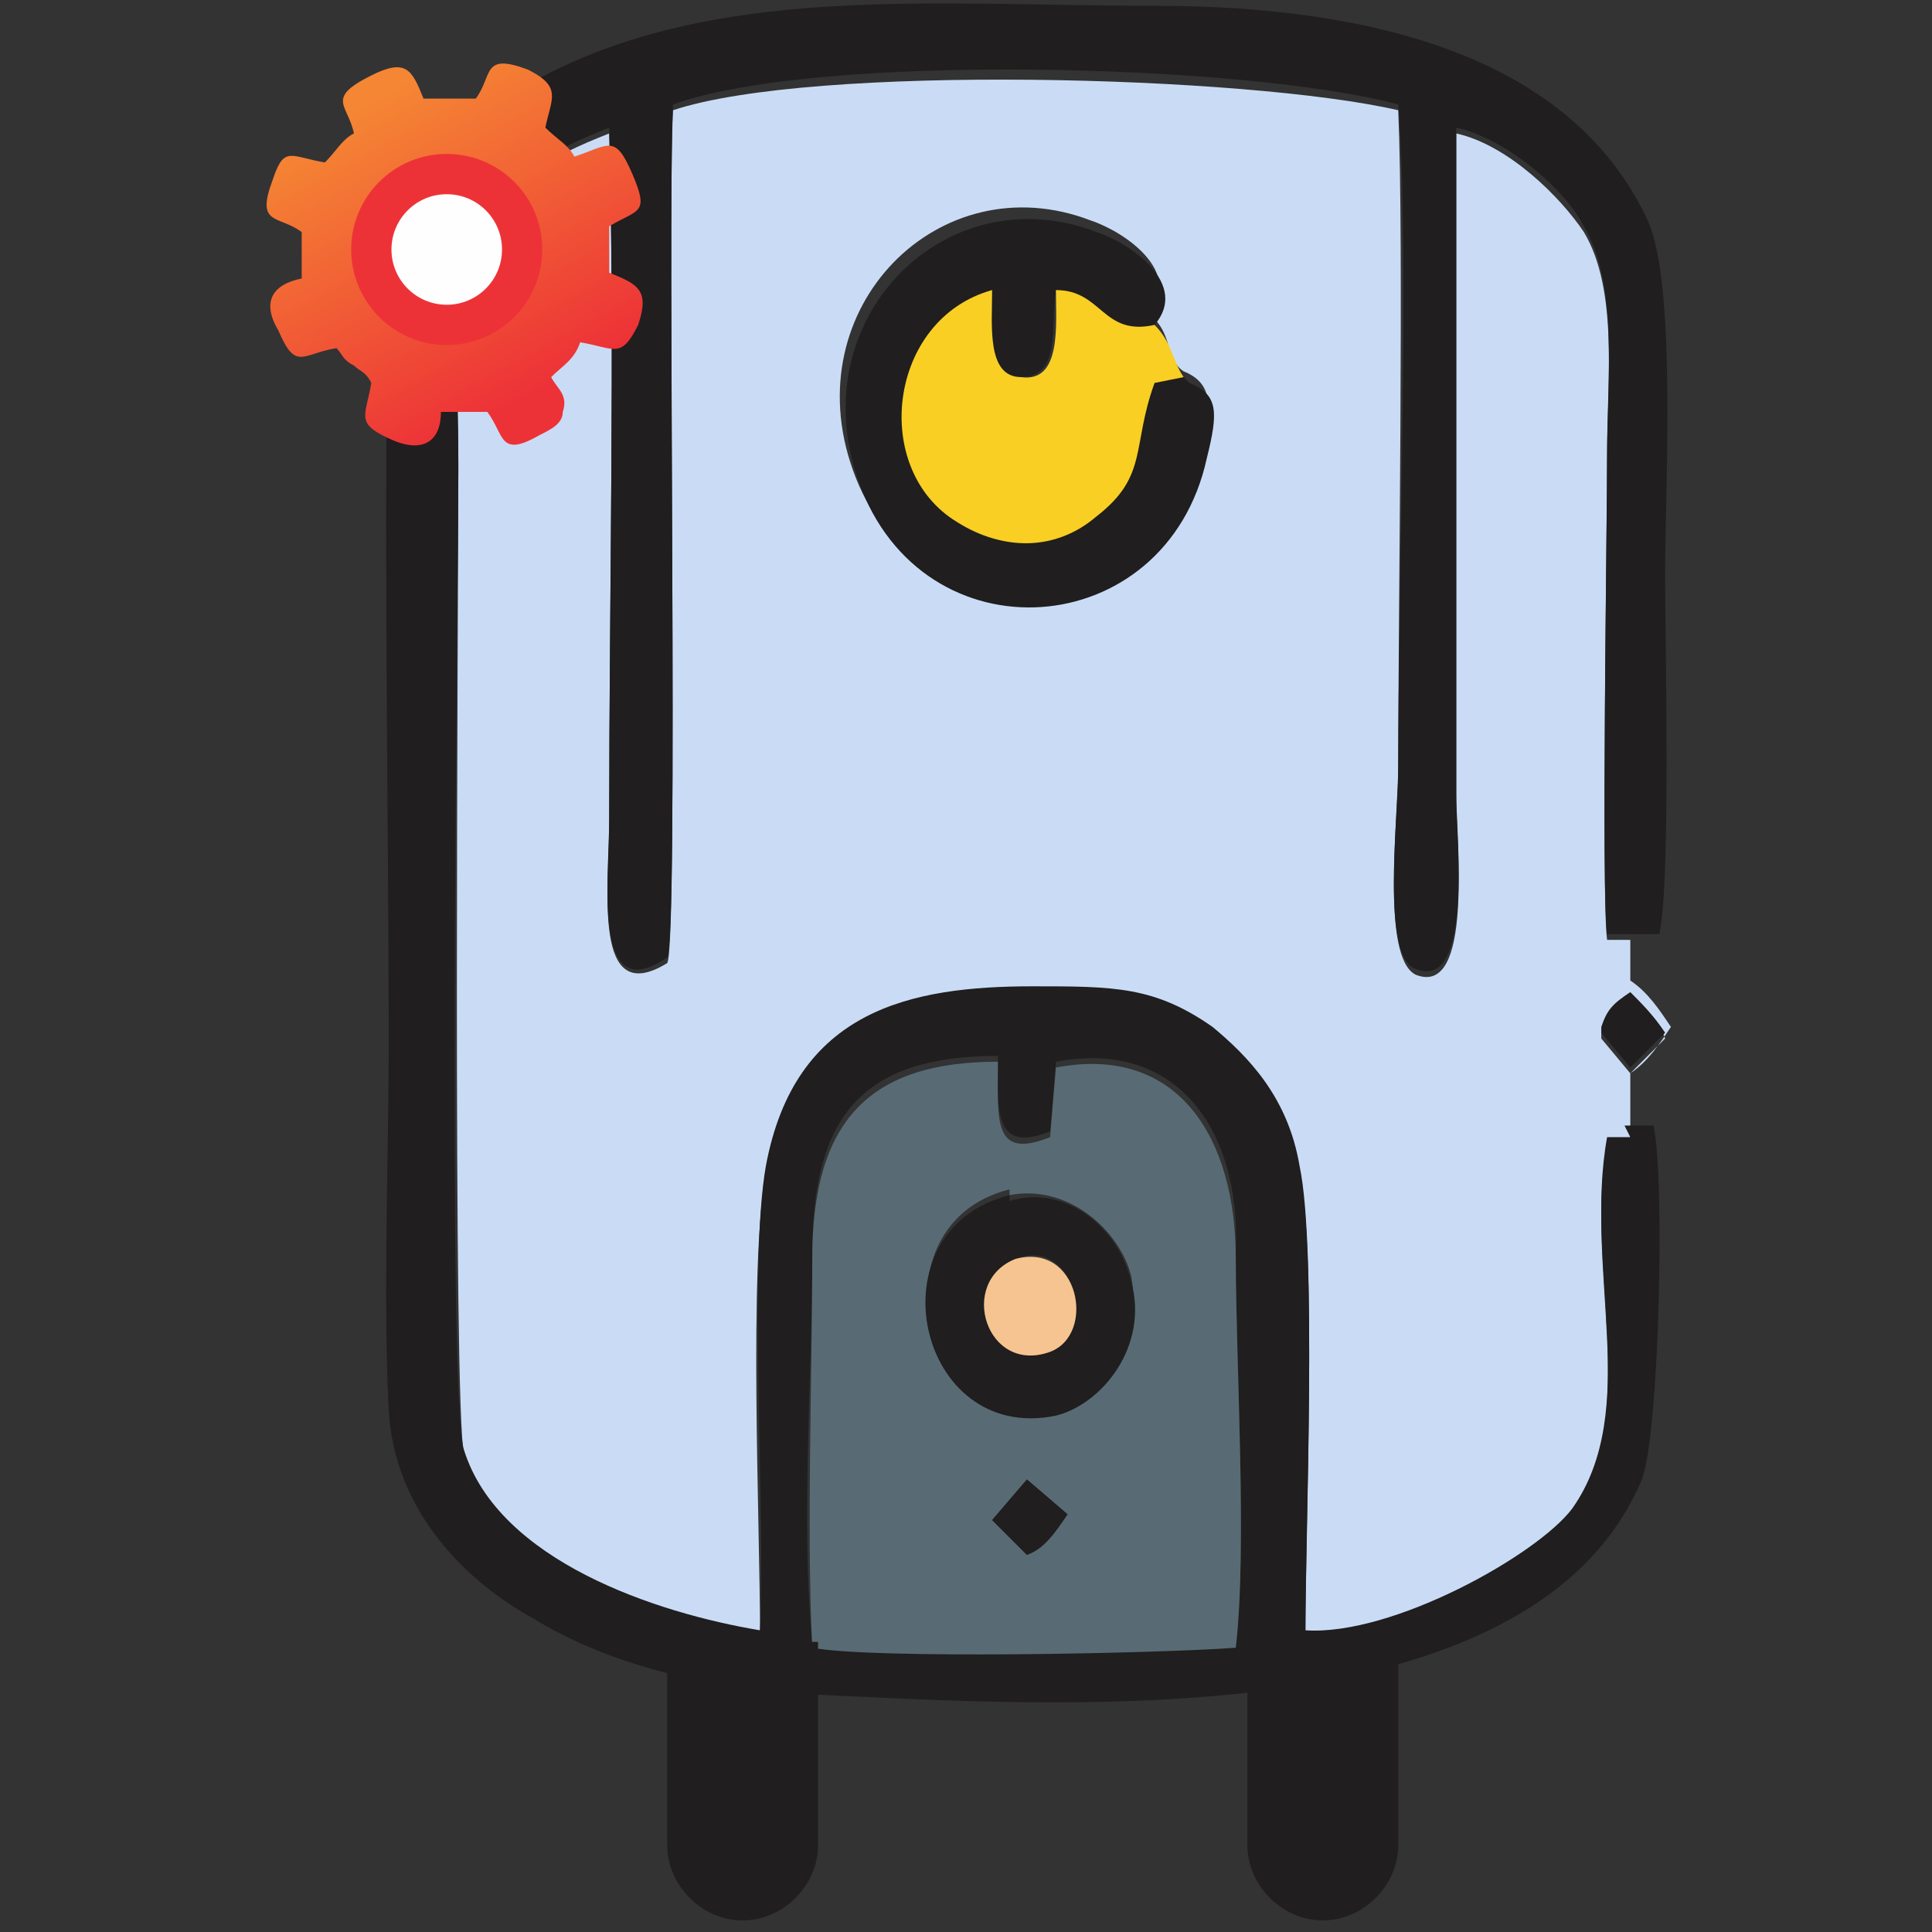 <?xml version="1.0" encoding="UTF-8"?>
<!DOCTYPE svg PUBLIC "-//W3C//DTD SVG 1.1//EN" "http://www.w3.org/Graphics/SVG/1.1/DTD/svg11.dtd">
<!-- Creator: CorelDRAW X5 -->
<svg xmlns="http://www.w3.org/2000/svg" xml:space="preserve" width="0.333in" height="0.333in" style="shape-rendering:geometricPrecision; text-rendering:geometricPrecision; image-rendering:optimizeQuality; fill-rule:evenodd; clip-rule:evenodd"
viewBox="0 0 333 333"
 xmlns:xlink="http://www.w3.org/1999/xlink">
 <rect x="0" y="0" width="333" height="333" fill="#333333" stroke="none"/>
 <defs>
  <style type="text/css">
   <![CDATA[
    .str0 {stroke:#ED3237;stroke-width:6.945}
    .fil0 {fill:none}
    .fil2 {fill:#201E1E}
    .fil7 {fill:#FEFEFE}
    .fil3 {fill:#586B74}
    .fil1 {fill:#CADCF5}
    .fil5 {fill:#F6C490}
    .fil4 {fill:#F9CF23}
    .fil6 {fill:url(#id0)}
   ]]>
  </style>
  <linearGradient id="id0" gradientUnits="userSpaceOnUse" x1="90.886" y1="68.232" x2="63.236" y2="17.902">
   <stop offset="0" style="stop-color:#ED3237"/>
   <stop offset="1" style="stop-color:#F58634"/>
  </linearGradient>
 </defs>
 <g id="Layer_x0020_1">
  <g id="_341240112">
   <rect class="fil0" width="333" height="333"/>
   <g>
    <path class="fil1" d="M276 178c2,-3 3,-4 5,-6 3,2 5,4 6,7l-6 6 -5 -6zm-77 -123c3,3 2,7 5,9 5,2 5,6 3,13 -7,33 -49,35 -60,4 -10,-28 15,-53 41,-43 6,2 16,9 10,16zm82 141l0 -11c3,-2 5,-5 7,-8 -2,-3 -4,-6 -7,-8l0 -7 -4 0c-1,-7 0,-70 0,-83 0,-13 2,-29 -4,-39 -4,-6 -13,-15 -22,-17l0 115c0,7 3,34 -7,30 -6,-3 -3,-27 -3,-35 0,-30 1,-91 0,-114 -26,-6 -101,-8 -125,0 -1,19 1,144 -1,147 -13,8 -10,-13 -10,-24 0,-38 1,-83 0,-119 -5,2 -10,4 -14,8 -16,15 -12,22 -12,50 0,21 -1,161 1,170 6,19 33,28 51,31 0,-20 -2,-63 1,-80 5,-27 25,-32 46,-31 14,0 21,-1 31,7 6,4 13,12 15,24 3,14 1,62 1,80 16,1 41,-13 46,-21 12,-17 2,-42 6,-64l4 0z"/>
    <path class="fil2" d="M172 182c0,9 -1,17 9,13l1 -12c21,-4 32,12 31,33 0,19 2,50 0,67 -13,1 -62,2 -73,0 -2,-20 0,-46 0,-67 0,-24 9,-34 32,-34zm109 14l-4 0c-4,22 6,47 -6,64 -6,8 -31,22 -46,21 0,-18 2,-66 -1,-80 -2,-12 -9,-19 -15,-24 -10,-7 -17,-7 -31,-7 -21,0 -41,4 -46,31 -3,17 0,60 -1,80 -18,-3 -45,-12 -51,-31 -3,-8 -1,-149 -1,-170 0,-28 -3,-36 12,-50 4,-4 9,-6 14,-8 1,36 0,81 0,119 0,11 -3,33 10,24 2,-3 0,-128 1,-147 25,-9 99,-7 125,0 2,23 0,84 0,114 0,9 -3,33 3,35 10,4 7,-23 7,-30l0 -115c9,2 19,11 22,17 6,10 4,26 4,39 0,13 -1,76 0,83l4 0 5 0c2,-9 1,-50 1,-62 0,-15 2,-50 -3,-61 -13,-28 -47,-37 -85,-37 -38,0 -76,-4 -107,13 -11,6 -24,19 -25,37 -1,35 0,90 0,128 0,21 -1,44 0,64 1,18 14,30 25,36 13,8 30,12 47,13 43,2 125,8 144,-37 3,-8 4,-52 2,-61l-5 0z"/>
    <path class="fil3" d="M171 262l6 -7 7 6c-2,3 -4,5 -7,7l-6 -6zm3 -56c10,-2 19,6 21,14 2,12 -5,21 -13,23 -23,6 -32,-32 -8,-38zm-2 -23c-22,0 -32,10 -32,34 0,20 -1,47 0,67 10,2 60,1 73,0 2,-17 0,-49 0,-67 0,-21 -10,-37 -31,-33l-1 12c-10,4 -9,-3 -9,-13z"/>
    <path class="fil2" d="M204 65l-5 1c-4,11 -1,16 -10,23 -7,5 -17,6 -24,1 -14,-10 -12,-35 6,-40 0,6 -1,15 5,15 7,0 5,-9 6,-15 8,0 8,8 17,6 6,-7 -4,-14 -10,-16 -26,-10 -51,15 -41,43 11,31 53,28 60,-4 2,-8 2,-11 -3,-13z"/>
    <path class="fil4" d="M204 65c-2,-3 -2,-6 -5,-9 -9,2 -9,-6 -17,-6 0,6 1,16 -6,15 -6,0 -5,-9 -5,-15 -18,5 -21,31 -6,40 8,5 17,5 24,-1 9,-7 6,-12 10,-23l5 -1z"/>
    <path class="fil2" d="M175 217c10,-4 14,12 6,16 -11,4 -16,-12 -6,-16zm-1 -11c-24,6 -16,43 8,38 8,-2 16,-12 13,-23 -2,-9 -11,-17 -21,-14z"/>
    <path class="fil5" d="M175 217c-10,4 -5,20 6,16 8,-3 5,-19 -6,-16z"/>
    <path class="fil2" d="M177 268c3,-1 5,-4 7,-7l-7 -6 -6 7 6 6z"/>
    <path class="fil2" d="M276 178l5 6 6 -6c-2,-3 -4,-5 -6,-7 -3,2 -4,3 -5,6z"/>
    <g>
     <path class="fil6" d="M77 17l-4 0c-2,-5 -3,-7 -9,-4 -8,4 -4,5 -3,10 -2,1 -3,3 -5,5 -6,-1 -7,-3 -9,3 -3,8 1,6 5,9l0 8c-5,1 -7,4 -4,9 3,7 4,4 10,3 1,1 1,2 3,3 1,1 2,1 3,3 -1,6 -3,7 4,10 5,2 8,0 8,-5l8 0c3,4 2,8 9,4 2,-1 4,-2 4,-4 1,-3 -1,-4 -2,-6 2,-2 4,-3 5,-6 6,1 7,3 10,-3 2,-6 0,-7 -5,-9l0 -8c5,-3 7,-2 4,-9 -3,-7 -4,-5 -10,-3 -1,-2 -3,-3 -5,-5 1,-5 3,-7 -3,-10 -8,-3 -6,1 -9,5l-3 0zm0 14c7,0 13,6 13,13 0,7 -6,13 -13,13 -7,0 -13,-6 -13,-13 0,-7 6,-13 13,-13z"/>
     <circle class="fil7 str0" cx="77" cy="43" r="13"/>
    </g>
   </g>
   <path class="fil2" d="M116 283l25 0 0 35c0,7 -6,13 -13,13l0 0c-7,0 -13,-6 -13,-13l0 -35z"/>
   <path class="fil2" d="M216 283l25 0 0 35c0,7 -6,13 -13,13l0 0c-7,0 -13,-6 -13,-13l0 -35z"/>
  </g>
 </g>
</svg>

